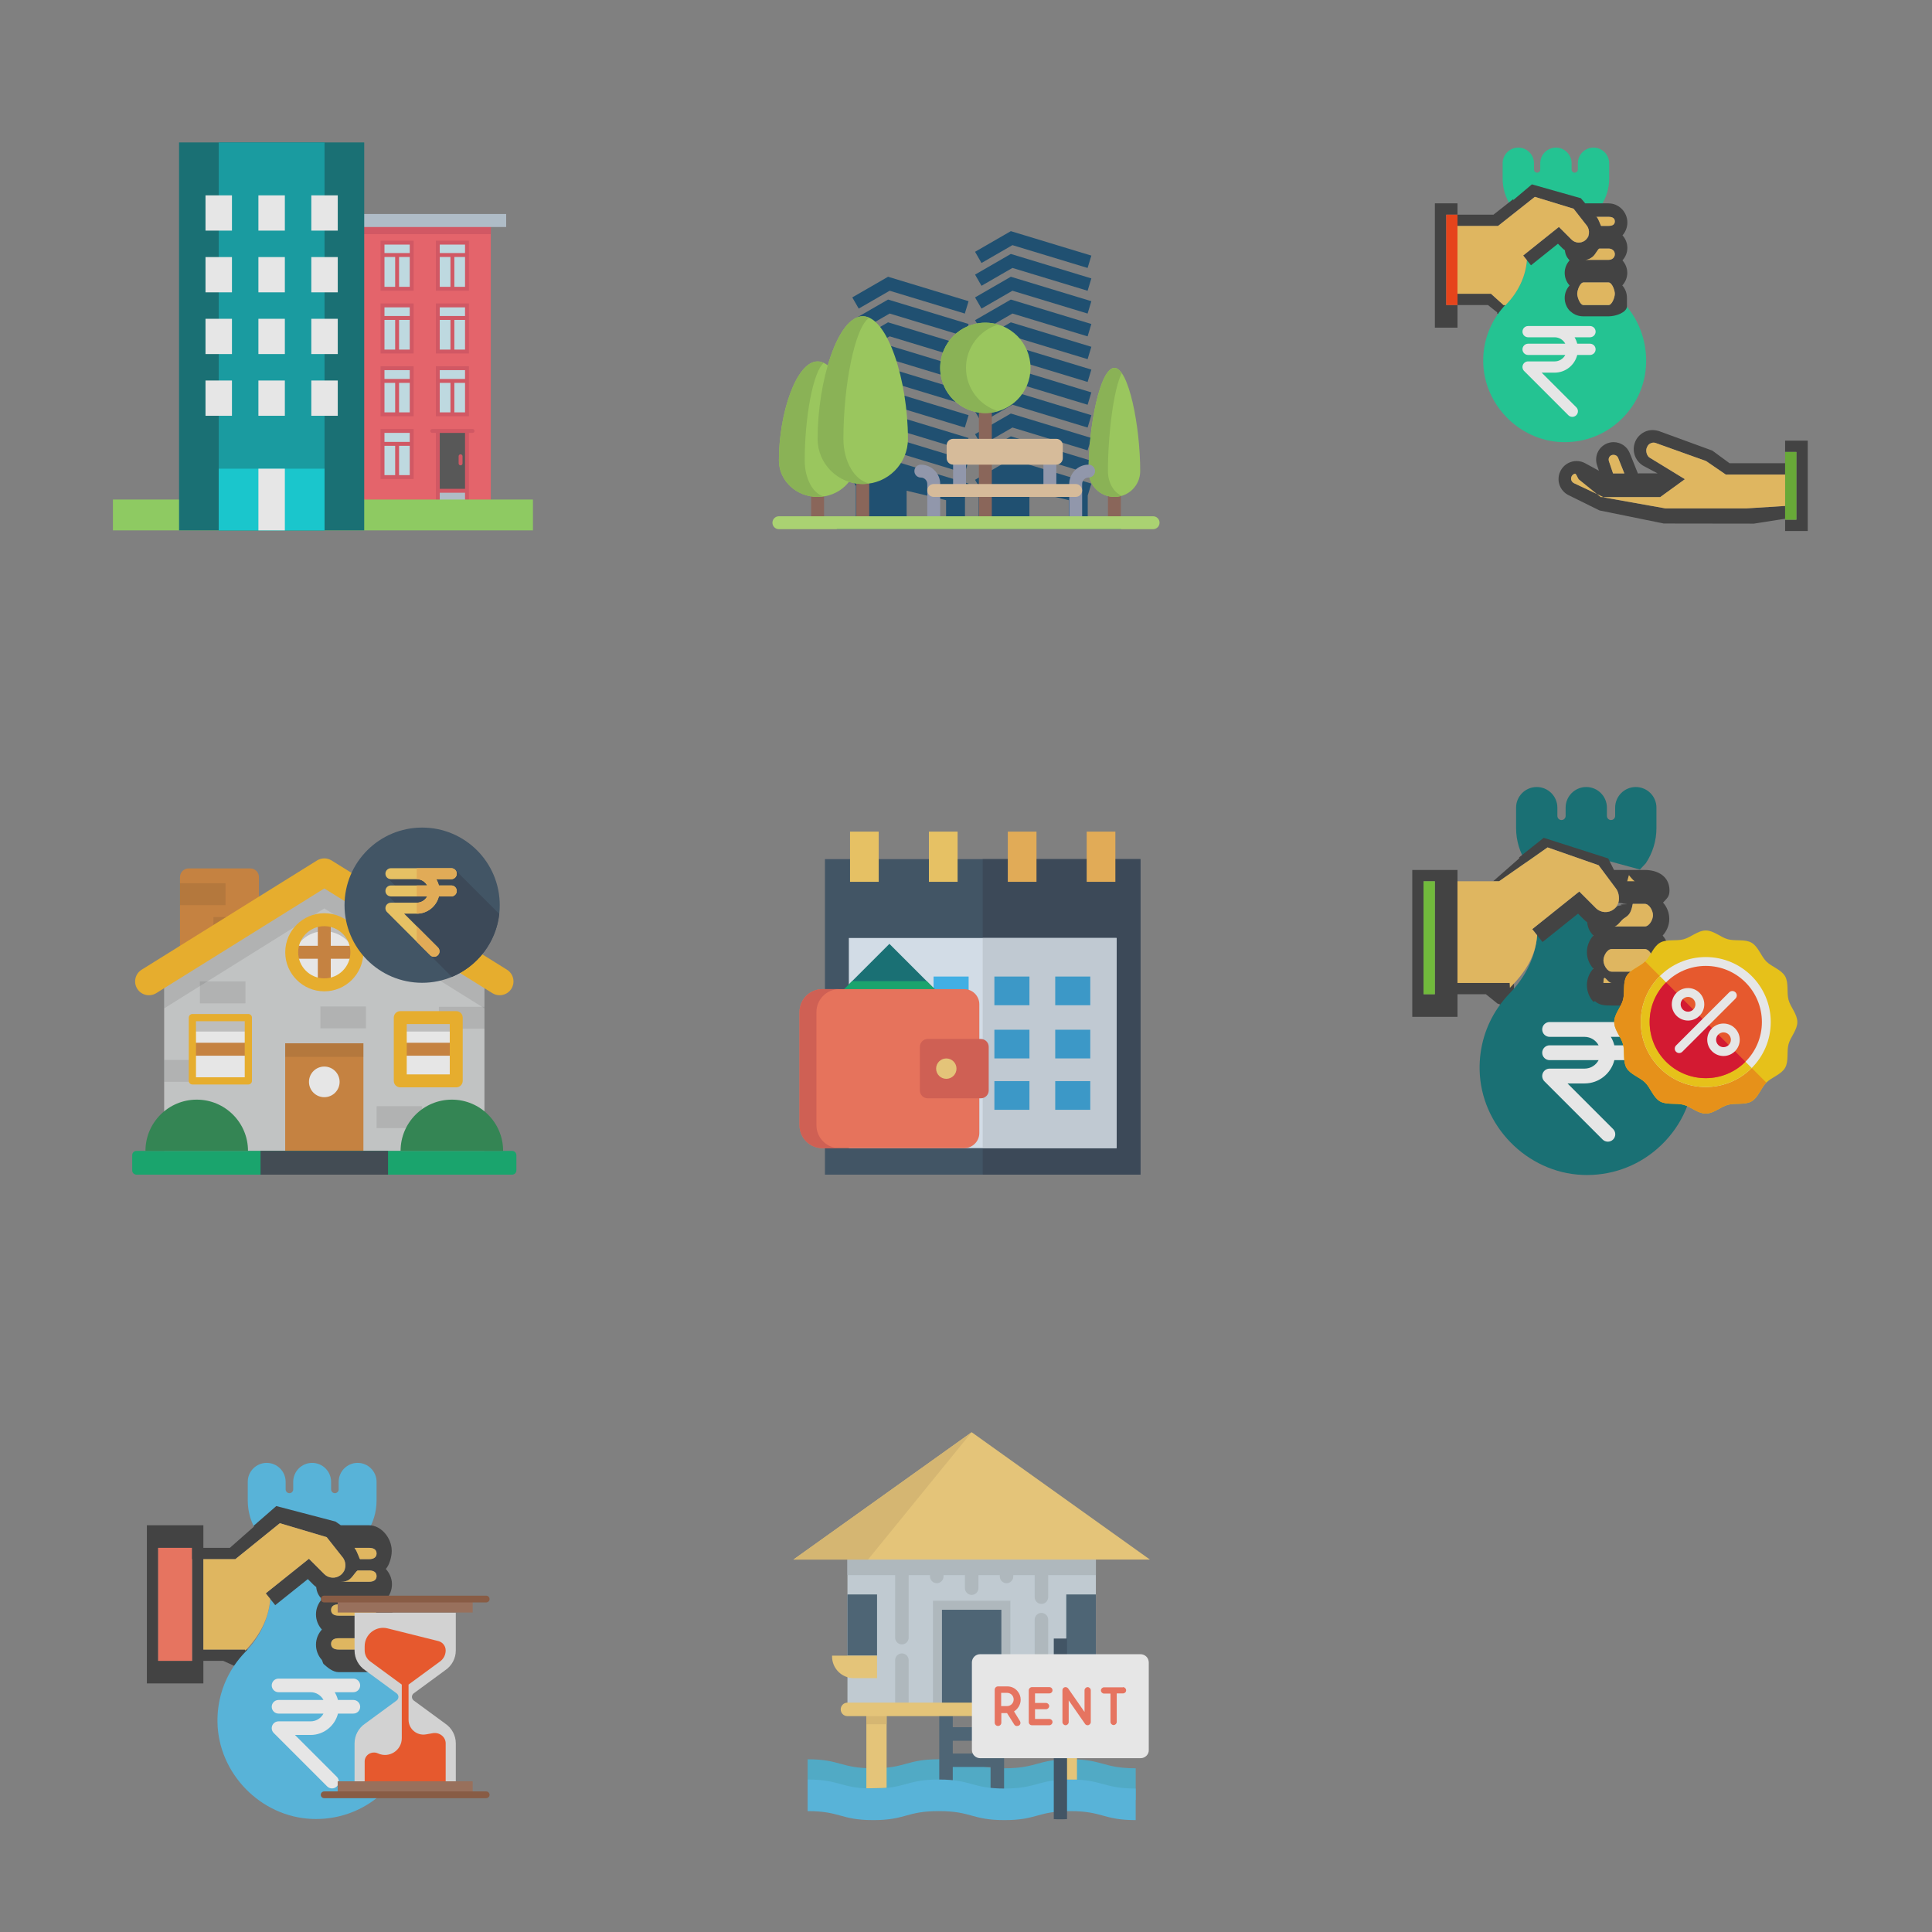 <?xml version="1.0" encoding="utf-8"?>
<!-- Generator: Adobe Illustrator 17.0.0, SVG Export Plug-In . SVG Version: 6.00 Build 0)  -->
<!DOCTYPE svg PUBLIC "-//W3C//DTD SVG 1.1//EN" "http://www.w3.org/Graphics/SVG/1.1/DTD/svg11.dtd">
<svg version="1.1" id="Layer_1" xmlns="http://www.w3.org/2000/svg" xmlns:xlink="http://www.w3.org/1999/xlink" x="0px" y="0px"
	 width="171px" height="171px" viewBox="0 0 171 171" enable-background="new 0 0 171 171" xml:space="preserve">
<rect x="0" y="0" width="171" height="171" fill="#808080" stroke="none"/>
<g opacity="0.8">
	<g>
		<path fill="#0DD396" d="M141.318,18.609l-6.102-1.662l-1.499,1.247c-0.471-0.706-0.719-1.528-0.719-2.376v-1.367
			c0-0.765,0.622-1.387,1.387-1.387c0.765,0,1.387,0.622,1.387,1.387v0.555c0,0.153,0.125,0.277,0.277,0.277
			c0.153,0,0.277-0.125,0.277-0.277v-0.555c0-0.765,0.622-1.387,1.387-1.387c0.765,0,1.387,0.622,1.387,1.387v0.555
			c0,0.153,0.125,0.277,0.277,0.277s0.277-0.125,0.277-0.277v-0.555c0-0.765,0.622-1.387,1.387-1.387s1.387,0.622,1.387,1.387v1.367
			c0,0.848-0.249,1.67-0.719,2.376L141.318,18.609z"/>
		<path fill="#333333" d="M133.074,27l-1.11-1H129v-8h-2v11h2v-2h2.702l0.812,0.647l0.002,0.102L132.812,28H134v-1H133.074z M129,27
			h-1v-8h1V27z"/>
		<rect x="128" y="19" fill="#FF3501" width="1" height="8"/>
		<path fill="#0DD396" d="M145.701,31.925c0,1.981-0.787,3.829-2.217,5.201c-1.355,1.302-3.119,2.01-4.991,2.01
			c-0.1,0-0.2-0.002-0.301-0.006c-3.744-0.151-6.846-3.324-6.913-7.074c-0.028-1.505,0.405-2.947,1.234-4.165
			c0.23-0.339,0.491-0.66,0.782-0.961c0.007-0.007,0.014-0.015,0.021-0.022c1.083-1.113,1.722-2.477,1.828-3.879
			c0.011-0.138,0.016-0.277,0.016-0.417l2.751-1.781L139,21.94V27h3.928l0.65-0.426c0.098,0.098,0.193,0.319,0.285,0.422
			C145.052,28.319,145.701,30.131,145.701,31.925z"/>
		<path fill="#333333" d="M143.604,20.83c0.267-0.295,0.433-0.71,0.433-1.137c0-0.918-0.747-1.693-1.664-1.693h-2.065l-0.386-0.455
			l-4.335-1.227l-1.647,1.388l-0.003-0.084L132.187,19H129v1h3.589l3.257-2.576l3.431,1.049l1.167,1.492
			c0.154,0.193,0.222,0.453,0.191,0.698c-0.002,0.015-0.004,0.039-0.007,0.054c-0.003,0.014-0.005,0.032-0.009,0.046
			c-0.001,0.005-0.002,0.011-0.003,0.016c-0.004,0.02-0.01,0.04-0.016,0.059c-0.005,0.017,0.011,0.034,0.004,0.05
			c-0.007,0.018,0,0.036,0,0.052v0.001c-0.079,0.017-0.038,0.034-0.046,0.05c-0.008,0.016-0.028,0.032-0.038,0.047
			c0,0.001-0.006,0.002-0.008,0.003c-0.009,0.015-0.022,0.03-0.032,0.045c-0.011,0.015-0.024,0.03-0.035,0.045
			c-0.019,0.024-0.04,0.046-0.061,0.068c-0.012,0.012-0.024,0.024-0.037,0.035c-0.013,0.012-0.026,0.023-0.04,0.034
			c-0.009,0.007-0.018,0.014-0.028,0.021c-0.358,0.269-0.866,0.233-1.184-0.084l-1.119-1.119l-3.162,2.529l0.33,0.413l0.363,0.454
			l2.386-1.909l0.417,0.417c0.061,0.061,0.129,0.111,0.196,0.162c0.04,0.405,0.188,0.643,0.415,0.894
			c-0.266,0.295-0.432,0.682-0.432,1.11s0.167,0.815,0.432,1.11c-0.266,0.295-0.432,0.681-0.432,1.108
			c0,0.426,0.161,0.815,0.425,1.11c0.041,0.046,0.084,0.069,0.13,0.109c0.294,0.265,0.684,0.406,1.11,0.406h2.219
			c0.651,0,1.627-0.349,1.627-0.895v0.005c0-0.224,0-0.471,0-0.737c0-0.428-0.148-0.812-0.414-1.107
			c0.267-0.295,0.442-0.68,0.442-1.108c0-0.428-0.162-0.814-0.428-1.109c0.267-0.295,0.435-0.681,0.435-1.109
			C144.035,21.512,143.87,21.125,143.604,20.83z M142.373,27h-2.219c-0.306,0-0.555-0.694-0.555-1s0.249-1,0.555-1h2.219
			c0.306,0,0.555,0.694,0.555,1S142.679,27,142.373,27z M142.373,19.193c0.306,0,0.555,0.095,0.555,0.4
			c0,0.306-0.249,0.401-0.555,0.401h-0.651c-0.051,0-0.185-0.528-0.412-0.813l-0.114,0.012H142.373z M140.945,22.741
			c0.28-0.21,0.486-0.741,0.624-0.741h0.804c0.306,0,0.555,0.195,0.555,0.5c0,0.305-0.249,0.5-0.555,0.5h-2.055
			C140.539,23,140.753,22.886,140.945,22.741z M142.373,24c0.306,0,0.555,0,0.555,0S142.679,24,142.373,24h-2.219
			c-0.306,0-0.555,0-0.555,0s0.249,0,0.555,0H142.373z"/>
		<path fill="#F6C358" d="M142.928,26c0,0.306-0.249,1-0.555,1h-2.219c-0.306,0-0.555-0.694-0.555-1s0.249-1,0.555-1h2.219
			C142.679,25,142.928,25.694,142.928,26z"/>
		<path fill="#F6C358" d="M142.928,24c0,0-0.249,0-0.555,0h-2.219c-0.306,0-0.555,0-0.555,0s0.249,0,0.555,0h2.219
			C142.679,24,142.928,24,142.928,24z"/>
		<path fill="#F6C358" d="M142.928,22.5c0,0.305-0.249,0.5-0.555,0.5h-2.055c0.221,0,0.435-0.114,0.628-0.259
			c0.28-0.21,0.486-0.741,0.624-0.741h0.804C142.679,22,142.928,22.195,142.928,22.5z"/>
		<path fill="#F6C358" d="M142.928,19.593c0,0.306-0.249,0.401-0.555,0.401h-0.651c-0.051,0-0.185-0.528-0.412-0.813l-0.114,0.012
			h1.177C142.679,19.193,142.928,19.288,142.928,19.593z"/>
		<path fill="#F6C358" d="M140.635,20.68c-0.031,0.245-0.157,0.463-0.356,0.61c-0.358,0.269-0.866,0.233-1.184-0.084l-1.119-1.119
			l-3.162,2.529l0.33,0.413c-0.106,1.402-0.746,2.801-1.828,3.915C133.31,26.95,133.303,27,133.296,27h-0.222l-1.11-1H129v-6h3.589
			l3.257-2.576l3.431,1.049l1.167,1.492C140.598,20.158,140.666,20.434,140.635,20.68z"/>
		<path fill="#333333" d="M158,39v2h-4.919l-1.524-1.117l-4.675-1.708c-0.445-0.156-0.923-0.15-1.343,0.063
			c-0.421,0.214-0.728,0.567-0.865,1.019c-0.237,0.782,0.115,1.622,0.836,2.004l1.201,0.635l-1.746,0.004l-0.718-1.796
			c-0.236-0.588-0.798-0.969-1.433-0.969c-0.495,0-0.963,0.241-1.253,0.642c-0.289,0.403-0.367,0.923-0.209,1.392l0.168,0.498
			l-1.217-0.665c-0.387-0.212-0.85-0.254-1.269-0.112c-0.419,0.14-0.764,0.451-0.945,0.853c-0.356,0.786-0.028,1.702,0.746,2.085
			l2.738,1.351l5.684,1.156l7.977,0.011L158,45.912V47h2v-8H158z M142.462,40.424c0.187-0.26,0.636-0.205,0.754,0.091l0.555,1.386
			l-1,0.003l-0.368-1.091C142.359,40.681,142.38,40.539,142.462,40.424z M158,44.781L154.522,45h-7.102l-5.422-0.967l-2.673-1.259
			c-0.235-0.116-0.334-0.365-0.226-0.604c0.056-0.124,0.157-0.201,0.287-0.243c0.128-0.044,0.266,0.467,0.385,0.533l1.905,1.54
			h5.265l2.189-1.586l-3.1-1.894c-0.254-0.135-0.378-0.556-0.295-0.832c0.049-0.159,0.156-0.35,0.305-0.425
			c0.148-0.076,0.317-0.116,0.474-0.062L151,40.805L152.745,42H158V44.781z M159,46h-1v-6h1V46z"/>
		<path fill="#F6C358" d="M143.77,41.901l-1,0.003l-0.368-1.091c-0.045-0.134-0.024-0.276,0.058-0.39
			c0.187-0.26,0.636-0.205,0.754,0.091L143.77,41.901z"/>
		<rect x="158" y="40" fill="#61B325" width="1" height="6"/>
		<path fill="#F6C358" d="M158,42v2.781L154.522,45h-7.102l-5.422-0.967l-2.673-1.26c-0.235-0.116-0.334-0.364-0.226-0.603
			c0.056-0.124,0.157-0.201,0.287-0.244c0.128-0.044,0.266,0.467,0.385,0.533l1.905,1.54h5.265l2.189-1.586l-3.1-1.894
			c-0.254-0.135-0.378-0.556-0.295-0.832c0.049-0.159,0.156-0.35,0.305-0.425c0.148-0.076,0.317-0.117,0.474-0.063L151,40.805
			L152.745,42H158z"/>
		<path fill="#FFFFFF" d="M140.729,30.422H139.6c-0.051-0.203-0.13-0.395-0.236-0.569h1.365c0.275,0,0.498-0.223,0.498-0.498
			c0-0.275-0.223-0.498-0.498-0.498h-5.478c-0.275,0-0.498,0.223-0.498,0.498c0,0.275,0.223,0.498,0.498,0.498h2.348
			c0.409,0,0.764,0.231,0.943,0.569h-3.291c-0.275,0-0.498,0.223-0.498,0.498c0,0.275,0.223,0.498,0.498,0.498h3.291
			c-0.179,0.338-0.535,0.569-0.943,0.569h-2.348c-0.201,0-0.383,0.121-0.46,0.307c-0.077,0.186-0.034,0.4,0.108,0.543l3.913,3.913
			c0.097,0.097,0.225,0.146,0.352,0.146c0.127,0,0.255-0.049,0.352-0.146c0.195-0.195,0.195-0.51,0-0.704l-3.063-3.063h1.145
			c0.966,0,1.779-0.667,2.002-1.565h1.128c0.275,0,0.498-0.223,0.498-0.498C141.227,30.645,141.004,30.422,140.729,30.422z"/>
	</g>
</g>
<g opacity="0.8">
	<g>
		<polygon fill="#08446D" points="78.743,25.733 85.396,27.753 85.728,26.659 78.601,24.495 75.434,26.323 76.005,27.313 		"/>
		<polygon fill="#08446D" points="78.743,27.751 85.396,29.771 85.728,28.677 78.601,26.513 75.434,28.34 76.005,29.331 		"/>
		<polygon fill="#08446D" points="78.743,29.769 85.396,31.789 85.728,30.695 78.601,28.53 75.434,30.358 76.005,31.349 		"/>
		<polygon fill="#08446D" points="78.743,31.786 85.396,33.807 85.728,32.712 78.601,30.548 75.434,32.376 76.005,33.366 		"/>
		<polygon fill="#08446D" points="78.743,33.804 85.396,35.824 85.728,34.73 78.601,32.566 75.434,34.394 76.005,35.384 		"/>
		<polygon fill="#08446D" points="78.743,35.822 85.396,37.842 85.728,36.748 78.601,34.584 75.434,36.412 76.005,37.402 		"/>
		<polygon fill="#08446D" points="78.743,37.84 85.396,39.86 85.728,38.766 78.601,36.602 75.434,38.429 76.005,39.42 		"/>
		<polygon fill="#08446D" points="78.743,39.858 85.396,41.878 85.728,40.784 78.601,38.62 75.434,40.447 76.005,41.438 		"/>
		<polygon fill="#08446D" points="89.61,25.733 96.263,27.753 96.595,26.659 89.468,24.495 86.301,26.323 86.872,27.313 		"/>
		<polygon fill="#08446D" points="89.61,23.715 96.263,25.735 96.595,24.641 89.468,22.477 86.301,24.305 86.872,25.295 		"/>
		<polygon fill="#08446D" points="89.61,21.697 96.263,23.717 96.595,22.623 89.468,20.459 86.301,22.287 86.872,23.277 		"/>
		<polygon fill="#08446D" points="89.61,27.751 96.263,29.771 96.595,28.677 89.468,26.513 86.301,28.34 86.872,29.331 		"/>
		<polygon fill="#08446D" points="89.61,29.769 96.263,31.789 96.595,30.695 89.468,28.53 86.301,30.358 86.872,31.349 		"/>
		<polygon fill="#08446D" points="89.61,31.786 96.263,33.807 96.595,32.712 89.468,30.548 86.301,32.376 86.872,33.366 		"/>
		<polygon fill="#08446D" points="89.61,33.804 96.263,35.824 96.595,34.73 89.468,32.566 86.301,34.394 86.872,35.384 		"/>
		<polygon fill="#08446D" points="89.61,35.822 96.263,37.842 96.595,36.748 89.468,34.584 86.301,36.412 86.872,37.402 		"/>
		<polygon fill="#08446D" points="89.61,37.84 96.263,39.86 96.595,38.766 89.468,36.602 86.301,38.429 86.872,39.42 		"/>
		<polygon fill="#08446D" points="89.61,39.858 96.263,41.878 96.595,40.784 89.468,38.62 86.301,40.447 86.872,41.438 		"/>
		<path fill="#08446D" d="M96.275,45.759v-1.904l0.32-1.053l-7.127-2.164l-3.167,1.828l0.32,0.554v2.74h-1.212v-1.904l0.32-1.053
			l-7.127-2.164l-3.167,1.828l0.32,0.554v2.74h-1.689v1.094H99.22v-1.094L96.275,45.759L96.275,45.759z M80.245,45.759v-2.325
			l3.492,0.838v1.487H80.245z M91.112,45.759v-2.325l3.492,0.838v1.487H91.112z"/>
	</g>
	<rect x="98.063" y="42.839" fill="#8C5F50" width="1.142" height="3.426"/>
	<path fill="#A0D755" d="M100.919,41.697c0,1.262-1.023,2.284-2.284,2.284c-1.262,0-2.284-1.023-2.284-2.284
		c0-3.997,1.023-9.137,2.284-9.137C99.896,32.56,100.919,37.699,100.919,41.697z"/>
	<path fill="#8CBE4B" d="M98.063,41.697c0-3.278,0.516-7.319,1.224-8.669c-0.207-0.296-0.426-0.468-0.653-0.468
		c-1.262,0-2.284,5.139-2.284,9.137c0,1.262,1.023,2.284,2.284,2.284c0.228,0,0.445-0.044,0.653-0.106
		C98.581,43.593,98.063,42.73,98.063,41.697z"/>
	<g>
		<rect x="84.358" y="40.555" fill="#959CB5" width="1.142" height="2.855"/>
		<rect x="92.353" y="40.555" fill="#959CB5" width="1.142" height="2.855"/>
	</g>
	<g>
		<rect x="86.642" y="35.415" fill="#8C5F50" width="1.142" height="10.85"/>
		<rect x="75.792" y="41.697" fill="#8C5F50" width="1.142" height="4.568"/>
		<rect x="71.795" y="42.839" fill="#8C5F50" width="1.142" height="3.426"/>
	</g>
	<g>
		<path fill="#959CB5" d="M81.503,41.126c-0.316,0-0.571,0.255-0.571,0.571c0,0.316,0.255,0.571,0.571,0.571
			c0.315,0,0.571,0.256,0.571,0.571v3.426h1.142v-3.426C83.216,41.894,82.447,41.126,81.503,41.126z"/>
		<path fill="#959CB5" d="M96.35,41.126c-0.945,0-1.713,0.769-1.713,1.713v3.426h1.142v-3.426c0-0.315,0.256-0.571,0.571-0.571
			c0.316,0,0.571-0.255,0.571-0.571S96.666,41.126,96.35,41.126z"/>
	</g>
	<g>
		<path fill="#A0D755" d="M80.361,38.841c0,2.208-1.79,3.997-3.997,3.997s-3.997-1.79-3.997-3.997c0-5.139,1.79-10.85,3.997-10.85
			S80.361,33.702,80.361,38.841z"/>
		<path fill="#A0D755" d="M75.792,40.752c0,1.783-1.534,3.229-3.426,3.229s-3.426-1.445-3.426-3.229
			c0-4.151,1.534-8.764,3.426-8.764S75.792,36.601,75.792,40.752z"/>
		<circle fill="#A0D755" cx="87.213" cy="32.56" r="3.997"/>
	</g>
	<path fill="#B4E66E" d="M102.061,46.836H68.939c-0.316,0-0.571-0.255-0.571-0.571s0.255-0.571,0.571-0.571h33.121
		c0.316,0,0.571,0.255,0.571,0.571S102.376,46.836,102.061,46.836z"/>
	<g>
		<path fill="#8CBE4B" d="M74.65,38.841c0-4.688,0.993-9.849,2.284-10.72c-0.187-0.084-0.377-0.13-0.571-0.13
			c-2.208,0-3.997,5.711-3.997,10.85c0,2.208,1.79,3.997,3.997,3.997c0.194,0,0.384-0.019,0.571-0.045
			C75.643,42.516,74.65,40.855,74.65,38.841z"/>
		<path fill="#8CBE4B" d="M71.224,40.752c0-3.746,0.73-7.856,1.683-8.625c-0.177-0.083-0.356-0.139-0.541-0.139
			c-1.892,0-3.426,4.612-3.426,8.764c0,1.783,1.534,3.229,3.426,3.229c0.185,0,0.364-0.018,0.541-0.044
			C71.953,43.692,71.224,42.361,71.224,40.752z"/>
		<path fill="#8CBE4B" d="M85.5,32.56c0-1.811,1.205-3.338,2.855-3.83c-0.362-0.108-0.745-0.168-1.142-0.168
			c-2.208,0-3.997,1.79-3.997,3.997c0,2.208,1.79,3.997,3.997,3.997c0.397,0,0.78-0.06,1.142-0.168
			C86.704,35.898,85.5,34.37,85.5,32.56z"/>
	</g>
	<g>
		<path fill="#EBC9A0" d="M93.495,41.126h-9.137c-0.315,0-0.571-0.256-0.571-0.571v-1.142c0-0.315,0.256-0.571,0.571-0.571h9.137
			c0.315,0,0.571,0.256,0.571,0.571v1.142C94.066,40.87,93.81,41.126,93.495,41.126z"/>
		<path fill="#EBC9A0" d="M95.208,43.981H82.645c-0.316,0-0.571-0.255-0.571-0.571s0.255-0.571,0.571-0.571h12.563
			c0.316,0,0.571,0.255,0.571,0.571S95.524,43.981,95.208,43.981z"/>
	</g>
</g>
<g opacity="0.8">
	<g>
		<rect x="31.749" y="19.516" fill="#FD5D65" width="11.691" height="25.016"/>
		<rect x="31.749" y="19.516" fill="#E54E5C" width="11.691" height="1.21"/>
		<polyline fill="#BACBD8" points="38.75,44.532 38.75,39.18 41.333,39.18 41.333,44.532 		"/>
		<polyline fill="#4D4D4D" points="38.75,43.494 38.75,38.142 41.333,38.142 41.333,43.494 		"/>
		<g>
			<rect x="33.856" y="21.476" fill="#CDEFF7" width="2.583" height="4.084"/>
			<rect x="38.75" y="21.476" fill="#CDEFF7" width="2.583" height="4.084"/>
			<rect x="33.856" y="27.031" fill="#CDEFF7" width="2.583" height="4.084"/>
			<rect x="38.75" y="27.031" fill="#CDEFF7" width="2.583" height="4.084"/>
			<rect x="33.856" y="32.587" fill="#CDEFF7" width="2.583" height="4.084"/>
			<rect x="38.75" y="32.587" fill="#CDEFF7" width="2.583" height="4.084"/>
			<rect x="33.856" y="38.142" fill="#CDEFF7" width="2.583" height="4.084"/>
		</g>
		<rect x="30.39" y="18.94" fill="#BACBD8" width="14.41" height="1.153"/>
		<g>
			<path fill="#E54E5C" d="M33.683,25.733h2.929v-4.43h-2.929V25.733L33.683,25.733z M34.029,22.744h0.946v2.643h-0.946V22.744z
				 M35.321,25.387v-2.643h0.945v2.643H35.321z M36.266,21.649v0.749h-2.237v-0.749H36.266z"/>
			<path fill="#E54E5C" d="M41.506,21.303h-2.929v4.43h2.929V21.303z M41.16,21.649v0.749h-2.237v-0.749H41.16z M38.923,22.744
				h0.946v2.643h-0.946V22.744z M40.214,25.387v-2.643h0.946v2.643H40.214z"/>
			<path fill="#E54E5C" d="M33.683,31.288h2.929v-4.43h-2.929V31.288L33.683,31.288z M34.029,28.316h0.946v2.626h-0.946V28.316z
				 M35.321,30.942v-2.626h0.945v2.626H35.321z M36.266,27.204v0.766h-2.237v-0.766H36.266z"/>
			<path fill="#E54E5C" d="M41.506,26.858h-2.929v4.43h2.929V26.858z M41.16,27.204v0.766h-2.237v-0.766H41.16z M38.923,28.316
				h0.946v2.626h-0.946V28.316z M40.214,30.942v-2.626h0.946v2.626H40.214z"/>
			<path fill="#E54E5C" d="M33.683,36.844h2.929v-4.43h-2.929V36.844L33.683,36.844z M34.029,33.888h0.946v2.61h-0.946V33.888z
				 M35.321,36.498v-2.61h0.945v2.61H35.321z M36.266,32.76v0.782h-2.237V32.76H36.266z"/>
			<path fill="#E54E5C" d="M41.506,32.414h-2.929v4.43h2.929V32.414z M41.16,32.76v0.782h-2.237V32.76H41.16z M38.923,33.888h0.946
				v2.61h-0.946V33.888z M40.214,36.498v-2.61h0.946v2.61H40.214z"/>
			<path fill="#E54E5C" d="M33.683,42.399h2.929v-4.43h-2.929V42.399L33.683,42.399z M34.029,39.459h0.946v2.594h-0.946V39.459z
				 M35.321,42.053v-2.594h0.945v2.594H35.321z M36.266,38.315v0.798h-2.237v-0.798H36.266L36.266,38.315z"/>
			<path fill="#E54E5C" d="M41.828,37.969h-0.322h-2.929h-0.322c-0.096,0-0.173,0.077-0.173,0.173s0.077,0.173,0.173,0.173h0.322
				v6.216h0.346V43.61h2.237v0.922h0.346v-6.216h0.322c0.096,0,0.173-0.077,0.173-0.173S41.924,37.969,41.828,37.969z M41.16,43.264
				h-2.237v-4.948h2.237V43.264z"/>
			<path fill="#E54E5C" d="M40.765,41.189c0.096,0,0.173-0.077,0.173-0.173v-0.634c0-0.096-0.077-0.173-0.173-0.173
				s-0.173,0.077-0.173,0.173v0.634C40.592,41.111,40.669,41.189,40.765,41.189z"/>
		</g>
	</g>
	<g id="XMLID_441_">
		<g id="XMLID_479_">
			<rect id="XMLID_480_" x="9.995" y="44.214" fill="#91DC5A" width="37.176" height="2.731"/>
		</g>
		<g id="XMLID_477_">
			<rect id="XMLID_478_" x="15.848" y="12.607" fill="#006C70" width="16.389" height="34.338"/>
		</g>
		<g id="XMLID_475_">
			<rect id="XMLID_476_" x="19.36" y="12.607" fill="#00A1A7" width="9.365" height="34.338"/>
		</g>
		<g id="XMLID_473_">
			<rect id="XMLID_474_" x="19.36" y="41.483" fill="#00D7DF" width="9.365" height="5.463"/>
		</g>
		<g id="XMLID_466_">
			<g id="XMLID_471_">
				<rect id="XMLID_472_" x="18.189" y="17.29" fill="#FFFFFF" width="2.341" height="3.122"/>
			</g>
			<g id="XMLID_469_">
				<rect id="XMLID_470_" x="22.871" y="17.29" fill="#FFFFFF" width="2.341" height="3.122"/>
			</g>
			<g id="XMLID_467_">
				<rect id="XMLID_468_" x="27.554" y="17.29" fill="#FFFFFF" width="2.341" height="3.122"/>
			</g>
		</g>
		<g id="XMLID_459_">
			<g id="XMLID_464_">
				<rect id="XMLID_465_" x="18.189" y="22.753" fill="#FFFFFF" width="2.341" height="3.122"/>
			</g>
			<g id="XMLID_462_">
				<rect id="XMLID_463_" x="22.871" y="22.753" fill="#FFFFFF" width="2.341" height="3.122"/>
			</g>
			<g id="XMLID_460_">
				<rect id="XMLID_461_" x="27.554" y="22.753" fill="#FFFFFF" width="2.341" height="3.122"/>
			</g>
		</g>
		<g id="XMLID_452_">
			<g id="XMLID_457_">
				<rect id="XMLID_458_" x="18.189" y="28.216" fill="#FFFFFF" width="2.341" height="3.122"/>
			</g>
			<g id="XMLID_455_">
				<rect id="XMLID_456_" x="22.871" y="28.216" fill="#FFFFFF" width="2.341" height="3.122"/>
			</g>
			<g id="XMLID_453_">
				<rect id="XMLID_454_" x="27.554" y="28.216" fill="#FFFFFF" width="2.341" height="3.122"/>
			</g>
		</g>
		<g id="XMLID_445_">
			<g id="XMLID_450_">
				<rect id="XMLID_451_" x="18.189" y="33.679" fill="#FFFFFF" width="2.341" height="3.122"/>
			</g>
			<g id="XMLID_448_">
				<rect id="XMLID_449_" x="22.871" y="33.679" fill="#FFFFFF" width="2.341" height="3.122"/>
			</g>
			<g id="XMLID_446_">
				<rect id="XMLID_447_" x="27.554" y="33.679" fill="#FFFFFF" width="2.341" height="3.122"/>
			</g>
		</g>
		<g id="XMLID_442_">
			<g id="XMLID_443_">
				<rect id="XMLID_444_" x="22.871" y="41.483" fill="#FFFFFF" width="2.341" height="5.463"/>
			</g>
		</g>
	</g>
</g>
<g opacity="0.8">
	<g>
		<path fill="#006C70" d="M145.148,76.962l-8.037-2.189l-1.975,1.643c-0.62-0.93-0.948-2.012-0.948-3.129v-1.801
			c0-1.008,0.819-1.827,1.827-1.827c1.008,0,1.827,0.819,1.827,1.827v0.731c0,0.201,0.164,0.365,0.365,0.365
			s0.365-0.164,0.365-0.365v-0.731c0-1.008,0.819-1.827,1.827-1.827c1.008,0,1.827,0.819,1.827,1.827v0.731
			c0,0.201,0.164,0.365,0.365,0.365s0.365-0.164,0.365-0.365v-0.731c0-1.008,0.819-1.827,1.827-1.827
			c1.008,0,1.827,0.819,1.827,1.827v1.801c0,1.117-0.327,2.2-0.948,3.129L145.148,76.962z"/>
		<path fill="#333333" d="M133.323,87h-1.462H129V77h-4v13h4v-2h2.517l1.069,0.86l0.003-0.028l0.39,0.168H134v-2H133.323z M127,88
			h-1V78h1V88z"/>
		<rect x="126" y="78" fill="#6DC82A" width="1" height="10"/>
		<path fill="#006C70" d="M149.956,94.501c0,2.61-1.037,5.043-2.92,6.851c-1.785,1.715-4.108,2.647-6.574,2.647
			c-0.132,0-0.264-0.002-0.396-0.008c-4.932-0.199-9.017-4.378-9.106-9.317c-0.036-1.982,0.533-3.882,1.626-5.487
			c0.304-0.446,0.647-0.869,1.029-1.266c0.009-0.01,0.019-0.02,0.028-0.029c1.426-1.467,2.268-3.263,2.408-5.11
			c0.014-0.182,0.021-0.365,0.021-0.549l3.56-2.346L141,81.349V88h5.303l0.856-0.553c0.13,0.129,0.255,0.424,0.376,0.559
			C149.101,89.748,149.956,92.139,149.956,94.501z"/>
		<path fill="#333333" d="M147.194,79.888c0.351-0.388,0.57-0.515,0.57-1.078c0-1.209-0.984-1.81-2.192-1.81h-2.72l-0.508-1.019
			l-5.71-1.826l-2.17,1.723l-0.005,0.099L132.156,78h-3.836l0,0h4.365l4.291-2.996l4.519,1.58l1.537,2.065
			c0.203,0.254,0.293,0.647,0.252,0.969c-0.002,0.02-0.006,0.076-0.009,0.095c-0.003,0.019-0.007,0.054-0.011,0.073
			c-0.001,0.006-0.003,0.021-0.005,0.027c-0.006,0.026-0.013,0.056-0.022,0.081c-0.007,0.022,0.393,0.046,0.384,0.067
			c-0.009,0.023,0.379,0.047,0.379,0.07c0,0.001,0,0.001,0,0.001c-1,0.023-0.429,0.044-0.44,0.066
			c-0.011,0.022-0.226,0.042-0.239,0.062c0,0.002-0.103,0.003-0.105,0.005c-0.012,0.02-0.076,0.04-0.09,0.059
			c-0.014,0.02-0.055,0.04-0.07,0.059c-0.025,0.031-0.064,0.061-0.093,0.089c-0.016,0.016-0.038,0.031-0.054,0.046
			c-0.017,0.015-0.038,0.031-0.055,0.045c-0.012,0.01-0.025,0.019-0.038,0.028c-0.471,0.354-1.142,0.306-1.56-0.111l-1.475-1.474
			l-4.165,3.331l0.435,0.544l0.478,0.598l3.143-2.514l0.549,0.55c0.08,0.08,0.17,0.146,0.259,0.214
			c0.053,0.533,0.247,0.847,0.546,1.178c-0.351,0.389-0.57,0.899-0.57,1.462c0,0.563,0.22,1.073,0.57,1.462
			c-0.351,0.388-0.57,0.896-0.57,1.46c0,0.561,0.212,1.074,0.559,1.462c0.054,0.06,0.11-0.075,0.171-0.022
			c0.388,0.349,0.9,0.369,1.462,0.369h2.923c0.858,0,1.428-0.106,1.428-0.826V88.17c0-0.294,0.497-0.626,0.497-0.977
			c0-0.563-0.086-1.072-0.437-1.461c0.351-0.389,0.637-0.897,0.637-1.461c0-0.564-0.186-1.073-0.537-1.462
			c0.351-0.388,0.587-0.898,0.587-1.461C147.747,80.785,147.544,80.276,147.194,79.888z M145.572,87h-2.923c-0.403,0-0.73,0-0.73,0
			c0-1,0.328,0,0.73,0H145.572c0.403,0,0.73-1,0.73,0C146.303,87,145.975,87,145.572,87z M145.572,78c0.403,0,0.73,0,0.73,0
			S145.975,78,145.572,78h-0.857c-0.067,0-0.243-0.168-0.543-0.543L144.022,78H145.572z M143.692,81.317
			c0.369-0.276,0.64-0.317,0.822-1.317h1.059c0.403,0,0.73,0.598,0.73,1.001c0,0.401-0.328,0.999-0.73,0.999h-2.707
			C143.156,82,143.438,81.508,143.692,81.317z M145.572,84c0.403,0,0.73,0.597,0.73,1s-0.328,1-0.73,1h-2.923
			c-0.403,0-0.73-0.597-0.73-1s0.328-1,0.73-1H145.572z"/>
		<path fill="#F6C358" d="M146.303,87c0,0-0.328,0-0.73,0h-2.923c-0.403,0-0.73,0-0.73,0c0-1,0.328,0,0.73,0h2.923
			C145.975,87,146.303,86,146.303,87z"/>
		<path fill="#F6C358" d="M146.303,85c0,0.403-0.328,1-0.73,1h-2.923c-0.403,0-0.73-0.597-0.73-1s0.328-1,0.73-1h2.923
			C145.975,84,146.303,84.597,146.303,85z"/>
		<path fill="#F6C358" d="M146.303,81.001c0,0.401-0.328,0.999-0.73,0.999h-2.707c0.292,0,0.573-0.492,0.827-0.683
			c0.369-0.276,0.64-0.317,0.822-1.317h1.059C145.975,80,146.303,80.598,146.303,81.001z"/>
		<path fill="#F6C358" d="M146.303,78c0,0-0.328,0-0.73,0h-0.857c-0.067,0-0.243-0.168-0.543-0.543L144.022,78h1.55
			C145.975,78,146.303,78,146.303,78z"/>
		<path fill="#F6C358" d="M143.283,79.689c-0.041,0.323-0.207,0.609-0.468,0.804c-0.471,0.354-1.141,0.306-1.559-0.111l-1.475-1.475
			l-4.164,3.331l0.435,0.544c-0.14,1.847-0.982,3.182-2.408,4.649c-0.01,0.01-0.019-0.432-0.028-0.432h-0.292h-1.462H129v-9h3.684
			l4.291-2.996l4.519,1.58l1.537,2.065C143.235,78.903,143.324,79.366,143.283,79.689z"/>
		<path fill="#FFFFFF" d="M144.371,92.521h-1.487c-0.067-0.267-0.171-0.52-0.311-0.75h1.798c0.362,0,0.656-0.294,0.656-0.656
			s-0.294-0.656-0.656-0.656h-7.215c-0.362,0-0.656,0.294-0.656,0.656s0.294,0.656,0.656,0.656h3.092
			c0.538,0,1.007,0.304,1.243,0.75h-4.335c-0.362,0-0.656,0.294-0.656,0.656s0.294,0.656,0.656,0.656h4.335
			c-0.236,0.445-0.704,0.75-1.243,0.75h-3.092c-0.265,0-0.504,0.16-0.606,0.405c-0.102,0.245-0.045,0.527,0.142,0.715l5.154,5.154
			c0.128,0.128,0.296,0.192,0.464,0.192c0.168,0,0.336-0.064,0.464-0.192c0.256-0.256,0.256-0.671,0-0.928l-4.034-4.034h1.509
			c1.272,0,2.343-0.879,2.637-2.062h1.486c0.362,0,0.656-0.294,0.656-0.656C145.027,92.815,144.733,92.521,144.371,92.521z"/>
		<g>
			<g>
				<path fill="#FFD100" d="M159.081,90.46c0,0.702-0.606,1.316-0.779,1.963c-0.179,0.67,0.034,1.503-0.305,2.09
					c-0.344,0.595-1.176,0.825-1.659,1.308c-0.483,0.483-0.713,1.315-1.308,1.659c-0.587,0.339-1.42,0.126-2.09,0.305
					c-0.648,0.173-1.261,0.779-1.963,0.779c-0.702,0-1.316-0.606-1.963-0.779c-0.67-0.179-1.503,0.034-2.09-0.305
					c-0.595-0.344-0.825-1.176-1.308-1.659c-0.483-0.483-1.315-0.713-1.659-1.308c-0.339-0.587-0.126-1.42-0.305-2.09
					c-0.173-0.648-0.779-1.261-0.779-1.963c0-0.702,0.606-1.316,0.779-1.963c0.179-0.67-0.034-1.503,0.305-2.09
					c0.344-0.595,1.176-0.825,1.659-1.308c0.483-0.483,0.713-1.315,1.308-1.659c0.587-0.339,1.42-0.126,2.09-0.305
					c0.648-0.173,1.261-0.779,1.963-0.779c0.702,0,1.316,0.606,1.963,0.779c0.67,0.179,1.503-0.034,2.09,0.305
					c0.595,0.344,0.825,1.176,1.308,1.659c0.483,0.483,1.315,0.713,1.659,1.308c0.339,0.587,0.126,1.42,0.305,2.09
					C158.475,89.144,159.081,89.757,159.081,90.46z"/>
			</g>
			<g>
				<path fill="#FF9500" d="M145.614,85.098c-0.483,0.483-1.315,0.713-1.659,1.308c-0.34,0.587-0.126,1.42-0.305,2.09
					c-0.173,0.648-0.779,1.261-0.779,1.963c0,0.702,0.606,1.316,0.779,1.963c0.179,0.67-0.034,1.503,0.305,2.09
					c0.344,0.595,1.176,0.825,1.659,1.308c0.483,0.483,0.713,1.315,1.308,1.659c0.587,0.34,1.42,0.126,2.09,0.305
					c0.648,0.173,1.261,0.779,1.963,0.779c0.702,0,1.316-0.606,1.963-0.779c0.67-0.179,1.503,0.034,2.09-0.305
					c0.595-0.344,0.825-1.176,1.308-1.659l0,0L145.614,85.098z"/>
			</g>
			<g>
				<circle fill="#FFFFFF" cx="150.976" cy="90.46" r="5.752"/>
			</g>
			<g>
				<path fill="#FFD100" d="M150.976,96.212c1.588,0,3.026-0.644,4.067-1.685l-8.135-8.135c-1.041,1.041-1.685,2.479-1.685,4.067
					C145.224,93.637,147.799,96.212,150.976,96.212z"/>
			</g>
			<g>
				<circle fill="#FF4F19" cx="150.976" cy="90.46" r="4.968"/>
			</g>
			<g>
				<path fill="#E7001E" d="M147.463,86.947c-0.899,0.899-1.455,2.141-1.455,3.513c0,2.744,2.224,4.968,4.968,4.968
					c1.372,0,2.614-0.556,3.513-1.455L147.463,86.947z"/>
			</g>
			<g>
				<g>
					<path fill="#FFFFFF" d="M148.623,93.205c-0.1,0-0.201-0.038-0.277-0.115c-0.153-0.153-0.153-0.402,0-0.555l4.706-4.706
						c0.153-0.153,0.401-0.153,0.555,0c0.153,0.153,0.153,0.402,0,0.555L148.9,93.09C148.823,93.167,148.723,93.205,148.623,93.205z
						"/>
				</g>
			</g>
			<g>
				<g>
					<path fill="#FFFFFF" d="M149.407,90.329c-0.793,0-1.438-0.645-1.438-1.438c0-0.793,0.645-1.438,1.438-1.438
						c0.793,0,1.438,0.645,1.438,1.438C150.845,89.684,150.2,90.329,149.407,90.329z M149.407,88.237
						c-0.361,0-0.654,0.293-0.654,0.654s0.293,0.654,0.654,0.654c0.361,0,0.654-0.293,0.654-0.654S149.767,88.237,149.407,88.237z"
						/>
				</g>
			</g>
			<g>
				<g>
					<path fill="#FFFFFF" d="M152.545,93.467c-0.793,0-1.438-0.645-1.438-1.438c0-0.793,0.645-1.438,1.438-1.438
						s1.438,0.645,1.438,1.438C153.983,92.821,153.337,93.467,152.545,93.467z M152.545,91.375c-0.361,0-0.654,0.293-0.654,0.654
						s0.293,0.654,0.654,0.654c0.361,0,0.654-0.293,0.654-0.654S152.905,91.375,152.545,91.375z"/>
				</g>
			</g>
		</g>
	</g>
</g>
<g opacity="0.8">
	<g>
		<path fill="#45B4D6" d="M100.52,159.304c-2.904,0-2.904-0.797-5.808-0.797c-2.904,0-2.904,0.797-5.808,0.797
			c-2.904,0-2.904-0.797-5.807-0.797c-2.904,0-2.904,0.797-5.807,0.797c-2.904,0-2.904-0.797-5.807-0.797v-2.795
			c2.904,0,2.904,0.797,5.807,0.797c2.904,0,2.904-0.797,5.807-0.797c2.904,0,2.904,0.797,5.807,0.797
			c2.904,0,2.904-0.797,5.808-0.797c2.904,0,2.904,0.797,5.808,0.797"/>
		<g>
			<polygon fill="#FCD577" points="78.473,150.501 78.473,158.247 76.681,158.288 76.681,150.501 			"/>
			<polygon fill="#FCD577" points="95.322,150.501 95.322,157.517 93.53,157.559 93.53,150.501 			"/>
		</g>
		<g>
			<rect x="76.68" y="150.501" fill="#EAC36E" width="1.792" height="2.111"/>
			<rect x="93.529" y="150.501" fill="#EAC36E" width="1.792" height="2.111"/>
		</g>
		<polyline fill="#CFDCE5" points="75.008,148.533 75.008,151.298 96.995,151.298 96.995,148.533 96.995,146.542 96.995,141.124 
			96.995,138.034 75.008,138.034 75.008,146.542 		"/>
		<polyline fill="#BAC6CC" points="75.008,139.066 75.008,139.412 96.995,139.412 96.995,139.066 96.995,138.818 96.995,138.141 
			96.995,137.755 75.008,137.755 75.008,138.818 		"/>
		<g>
			<path fill="#415E72" d="M88.272,150.7h-4.541c-0.33,0-0.598,0.268-0.598,0.598v6.22c0,0.33,0.268,0.598,0.598,0.598
				s0.598-0.268,0.598-0.598v-1.122h3.346v1.891c0,0.33,0.268,0.598,0.598,0.598c0.33,0,0.598-0.268,0.598-0.598v-6.99
				C88.87,150.968,88.602,150.7,88.272,150.7z M87.675,151.895v0.98h-3.346v-0.98H87.675z M84.329,155.202v-1.131h3.346v1.131
				L84.329,155.202L84.329,155.202z"/>
			<rect x="82.974" y="142.08" fill="#415E72" width="6.055" height="9.217"/>
		</g>
		<polygon fill="#BAC6CC" points="89.427,151.298 88.631,151.298 88.631,142.479 83.373,142.479 83.373,151.298 82.576,151.298 
			82.576,141.682 89.427,141.682 		"/>
		<g>
			<rect x="75.008" y="141.124" fill="#415E72" width="2.619" height="5.417"/>
			<rect x="94.376" y="141.124" fill="#415E72" width="2.619" height="5.417"/>
		</g>
		<g>
			<path fill="#FCD577" d="M75.57,148.533h2.057v-1.992h-3.983v0.066C73.644,147.671,74.506,148.533,75.57,148.533z"/>
			<path fill="#FCD577" d="M96.433,148.533h-2.057v-1.992h3.983v0.066C98.359,147.671,97.497,148.533,96.433,148.533z"/>
		</g>
		<g>
			<path fill="#BAC6CC" d="M79.827,151.768c-0.33,0-0.598-0.268-0.598-0.598v-4.23c0-0.33,0.268-0.598,0.598-0.598
				c0.33,0,0.598,0.268,0.598,0.598v4.23C80.425,151.5,80.157,151.768,79.827,151.768z"/>
			<path fill="#BAC6CC" d="M79.827,145.546c-0.33,0-0.598-0.268-0.598-0.598v-6.914c0-0.33,0.268-0.598,0.598-0.598
				c0.33,0,0.598,0.268,0.598,0.598v6.914C80.425,145.278,80.157,145.546,79.827,145.546z"/>
			<path fill="#BAC6CC" d="M82.914,140.129c-0.33,0-0.598-0.268-0.598-0.598v-1.497c0-0.33,0.268-0.598,0.598-0.598
				c0.33,0,0.598,0.268,0.598,0.598v1.497C83.512,139.861,83.244,140.129,82.914,140.129z"/>
			<path fill="#BAC6CC" d="M89.089,140.129c-0.33,0-0.598-0.268-0.598-0.598v-1.497c0-0.33,0.268-0.598,0.598-0.598
				c0.33,0,0.598,0.268,0.598,0.598v1.497C89.686,139.861,89.419,140.129,89.089,140.129z"/>
			<path fill="#BAC6CC" d="M92.176,151.768c-0.33,0-0.598-0.268-0.598-0.598v-7.815c0-0.33,0.268-0.598,0.598-0.598
				c0.33,0,0.598,0.268,0.598,0.598v7.815C92.773,151.5,92.506,151.768,92.176,151.768z"/>
			<path fill="#BAC6CC" d="M92.176,141.961c-0.33,0-0.598-0.268-0.598-0.598v-3.329c0-0.33,0.268-0.598,0.598-0.598
				c0.33,0,0.598,0.268,0.598,0.598v3.329C92.773,141.693,92.506,141.961,92.176,141.961z"/>
			<path fill="#BAC6CC" d="M86.002,141.164c-0.33,0-0.598-0.268-0.598-0.598v-2.532c0-0.33,0.268-0.598,0.598-0.598
				c0.33,0,0.598,0.268,0.598,0.598v2.532C86.599,140.897,86.332,141.164,86.002,141.164z"/>
		</g>
		<polygon fill="#FCD577" points="101.775,138.034 70.228,138.034 86.002,126.765 		"/>
		<polygon fill="#EAC36E" points="76.831,138.034 86.002,126.765 70.228,138.034 		"/>
		<path fill="#4EBFED" d="M100.52,161.097c-2.904,0-2.904-0.797-5.808-0.797c-2.904,0-2.904,0.797-5.808,0.797
			c-2.904,0-2.904-0.797-5.807-0.797c-2.904,0-2.904,0.797-5.807,0.797c-2.904,0-2.904-0.797-5.807-0.797v-2.795
			c2.904,0,2.904,0.797,5.807,0.797c2.904,0,2.904-0.797,5.807-0.797c2.904,0,2.904,0.797,5.807,0.797
			c2.904,0,2.904-0.797,5.808-0.797c2.904,0,2.904,0.797,5.808,0.797"/>
		<path fill="#FCD577" d="M96.995,151.895H75.008c-0.33,0-0.598-0.268-0.598-0.598s0.268-0.598,0.598-0.598h21.987
			c0.33,0,0.598,0.268,0.598,0.598S97.325,151.895,96.995,151.895z"/>
	</g>
	<path fill="#324A5E" d="M93.271,161.007c0.195,0.016,0.391,0.016,0.586,0.016c0.195,0,0.391,0,0.586-0.016v-15.981h-1.173V161.007
		L93.271,161.007z"/>
	<path fill="#FFFFFF" d="M100.96,155.615H86.755c-0.407,0-0.733-0.326-0.733-0.733v-7.738c0-0.407,0.326-0.733,0.733-0.733h14.189
		c0.407,0,0.733,0.326,0.733,0.733v7.754C101.693,155.29,101.351,155.615,100.96,155.615z"/>
	<g>
		<path fill="#FF7058" d="M93.157,152.422c0,0.147-0.13,0.277-0.277,0.277h-1.548c-0.163,0-0.277-0.13-0.277-0.277v-2.818
			c0-0.147,0.13-0.277,0.277-0.277h1.548c0.163,0,0.277,0.13,0.277,0.277c0,0.163-0.13,0.277-0.277,0.277h-1.271v0.847h0.977
			c0.147,0,0.277,0.13,0.277,0.277s-0.13,0.277-0.277,0.277h-0.977v0.863h1.271C93.026,152.146,93.157,152.26,93.157,152.422z"/>
		<path fill="#FF7058" d="M96.04,152.585l-1.45-2.085v1.922c0,0.147-0.13,0.277-0.277,0.277s-0.277-0.13-0.277-0.277v-2.818
			c0-0.147,0.114-0.277,0.277-0.277c0.081,0,0.179,0.049,0.228,0.114l1.45,2.085v-1.922c0-0.147,0.13-0.277,0.277-0.277
			s0.277,0.13,0.277,0.277v2.818c0,0.147-0.13,0.277-0.277,0.277C96.187,152.699,96.089,152.667,96.04,152.585z"/>
		<path fill="#FF7058" d="M99.396,149.327c0.147,0,0.277,0.13,0.277,0.277c0,0.163-0.13,0.277-0.277,0.277h-0.554v2.525
			c0,0.147-0.13,0.277-0.277,0.277s-0.277-0.13-0.277-0.277v-2.509h-0.57c-0.147,0-0.277-0.13-0.277-0.277s0.13-0.277,0.277-0.277
			h1.678V149.327z"/>
		<path fill="#FF7058" d="M90.338,150.451v-0.016c0-0.277-0.098-0.538-0.277-0.749l0,0c-0.212-0.261-0.538-0.424-0.896-0.424h-0.831
			c-0.163,0-0.293,0.13-0.293,0.293v2.916c0,0.163,0.13,0.293,0.293,0.293s0.293-0.13,0.293-0.293v-0.847h0.505l0.635,1.01
			c0.13,0.212,0.358,0.114,0.407,0.098c0.098-0.049,0.212-0.195,0.098-0.407l-0.521-0.847
			C90.078,151.266,90.338,150.891,90.338,150.451z M89.133,151.005h-0.521v-1.173h0.521c0.326,0,0.586,0.261,0.586,0.586
			S89.459,151.005,89.133,151.005z"/>
	</g>
</g>
<g opacity="0.8">
	<g>
		<path fill="#D68231" d="M22.92,85.521c0,0.42-0.344,0.764-0.764,0.764h-5.461c-0.42,0-0.764-0.344-0.764-0.764v-7.893
			c0-0.42,0.344-0.764,0.764-0.764h5.461c0.42,0,0.764,0.344,0.764,0.764V85.521z"/>
		<rect x="15.931" y="78.177" opacity="0.1" enable-background="new    " width="4.031" height="1.94"/>
		<rect x="18.889" y="81.17" opacity="0.1" enable-background="new    " width="4.031" height="1.94"/>
		<polygon fill="#D1D3D3" points="14.529,86.042 14.529,101.866 42.878,101.866 42.878,86.042 28.704,77.196 		"/>
		<polygon opacity="0.1" enable-background="new    " points="28.704,77.196 14.529,86.042 14.529,89.25 28.704,80.404 
			42.878,89.25 42.878,86.042 		"/>
		<rect x="38.847" y="89.109" opacity="0.1" enable-background="new    " width="4.031" height="1.94"/>
		<rect x="33.333" y="97.912" opacity="0.1" enable-background="new    " width="4.031" height="1.94"/>
		<rect x="28.359" y="89.078" opacity="0.1" enable-background="new    " width="4.031" height="1.94"/>
		<rect x="14.529" y="93.811" opacity="0.1" enable-background="new    " width="4.031" height="1.94"/>
		<rect x="17.695" y="86.865" opacity="0.1" enable-background="new    " width="4.031" height="1.94"/>
		<rect x="25.242" y="92.342" fill="#D68231" width="6.923" height="9.524"/>
		<g>
			<circle fill="#FFFFFF" cx="28.703" cy="95.756" r="1.356"/>
			<circle fill="#FFFFFF" cx="28.703" cy="84.285" r="2.884"/>
		</g>
		<path opacity="0.2" enable-background="new    " d="M28.703,81.402c-1.593,0-2.884,1.291-2.884,2.884
			c0,0.174,0.016,0.344,0.046,0.509c0.241-1.35,1.419-2.374,2.838-2.374c1.419,0,2.597,1.025,2.838,2.374
			c0.029-0.165,0.046-0.335,0.046-0.509C31.587,82.693,30.296,81.402,28.703,81.402z"/>
		<polygon fill="#D68231" points="31.587,83.712 29.276,83.712 29.276,81.402 28.13,81.402 28.13,83.712 25.82,83.712 25.82,84.858 
			28.13,84.858 28.13,87.169 29.276,87.169 29.276,84.858 31.587,84.858 		"/>
		<path fill="#FFB819" d="M28.703,87.742c-1.906,0-3.457-1.551-3.457-3.457c0-1.906,1.551-3.457,3.457-3.457
			c1.906,0,3.457,1.551,3.457,3.457C32.16,86.191,30.609,87.742,28.703,87.742z M28.703,81.974c-1.274,0-2.311,1.037-2.311,2.311
			c0,1.274,1.037,2.311,2.311,2.311s2.311-1.037,2.311-2.311C31.014,83.011,29.977,81.974,28.703,81.974z"/>
		<rect x="25.242" y="92.342" opacity="0.1" enable-background="new    " width="6.923" height="1.204"/>
		<rect x="17.027" y="90.068" fill="#FFFFFF" width="4.954" height="5.599"/>
		<rect x="17.027" y="90.068" opacity="0.2" enable-background="new    " width="4.954" height="1.234"/>
		<rect x="17.027" y="92.294" fill="#D68231" width="4.954" height="1.146"/>
		
			<rect x="17.027" y="90.068" fill="none" stroke="#FFB819" stroke-width="0.638" stroke-linejoin="round" stroke-miterlimit="10" width="4.954" height="5.599"/>
		<rect x="35.427" y="90.068" fill="#FFFFFF" width="4.954" height="5.599"/>
		<rect x="35.427" y="90.068" opacity="0.2" enable-background="new    " width="4.954" height="1.234"/>
		<rect x="35.427" y="92.294" fill="#D68231" width="4.954" height="1.146"/>
		<path fill="#FFB819" d="M40.381,96.24h-4.954c-0.316,0-0.573-0.256-0.573-0.573v-5.599c0-0.316,0.256-0.573,0.573-0.573h4.954
			c0.316,0,0.573,0.256,0.573,0.573v5.599C40.954,95.983,40.697,96.24,40.381,96.24z M36,95.094h3.808v-4.453H36V95.094z"/>
		<path fill="#00AD68" d="M45.705,103.591c0,0.207-0.17,0.377-0.377,0.377h-33.25c-0.207,0-0.377-0.169-0.377-0.377v-1.348
			c0-0.207,0.17-0.377,0.377-0.377h33.25c0.207,0,0.377,0.169,0.377,0.377L45.705,103.591L45.705,103.591z"/>
		<rect x="23.061" y="101.866" fill="#333E48" width="11.284" height="2.102"/>
		<path fill="#FFB819" d="M44.225,88.088c-0.221,0-0.444-0.06-0.645-0.185l-14.876-9.267l-14.876,9.267
			c-0.573,0.357-1.327,0.182-1.683-0.391c-0.357-0.573-0.182-1.327,0.391-1.684l15.522-9.669c0.396-0.246,0.897-0.246,1.292,0
			l15.522,9.669c0.573,0.357,0.748,1.111,0.391,1.684C45.032,87.883,44.633,88.088,44.225,88.088z"/>
		<g>
			<path fill="#218649" d="M44.531,101.866c0-2.506-2.032-4.538-4.538-4.538s-4.538,2.032-4.538,4.538H44.531z"/>
			<path fill="#218649" d="M12.875,101.866c0-2.506,2.032-4.538,4.538-4.538s4.538,2.032,4.538,4.538H12.875z"/>
		</g>
	</g>
	<g>
		<circle fill="#324A5E" cx="37.363" cy="80.117" r="6.869"/>
		<path fill="#2B3B4E" d="M44.189,80.89l-3.901-3.901l-2.906,0.579l-3.109,0.12l0.948,0.948l-1.003,0.52l1.482,1.482l-0.334,0.334
			l2.498,3.362l2.13,2.13C42.255,85.526,43.906,83.415,44.189,80.89z"/>
		<path fill="#FFD15D" d="M39.942,78.371h-1.101c-0.049-0.198-0.127-0.385-0.23-0.555h1.331c0.268,0,0.486-0.217,0.486-0.486
			s-0.217-0.486-0.486-0.486H34.6c-0.268,0-0.486,0.217-0.486,0.486s0.217,0.486,0.486,0.486h2.29c0.399,0,0.745,0.225,0.92,0.555
			H34.6c-0.268,0-0.486,0.217-0.486,0.486s0.217,0.486,0.486,0.486h3.21c-0.175,0.33-0.522,0.555-0.92,0.555H34.6
			c-0.196,0-0.374,0.118-0.449,0.3c-0.075,0.182-0.034,0.39,0.105,0.529l3.816,3.816c0.095,0.095,0.219,0.142,0.343,0.142
			c0.124,0,0.249-0.047,0.343-0.142c0.19-0.19,0.19-0.497,0-0.687l-2.987-2.987h1.117c0.942,0,1.735-0.651,1.953-1.526h1.1
			c0.268,0,0.486-0.217,0.486-0.486C40.428,78.588,40.21,78.371,39.942,78.371z"/>
		<g>
			<path fill="#F9B54C" d="M38.072,84.542c0.095,0.095,0.219,0.142,0.343,0.142c0.124,0,0.249-0.047,0.343-0.142
				c0.19-0.19,0.19-0.497,0-0.687l-1.874-1.874v1.374L38.072,84.542z"/>
			<path fill="#F9B54C" d="M39.942,78.371h-1.101c-0.049-0.198-0.127-0.385-0.23-0.555h1.331c0.268,0,0.486-0.217,0.486-0.486
				s-0.217-0.486-0.486-0.486h-3.057v0.971h0.004c0.399,0,0.745,0.225,0.92,0.555h-0.924v0.971h0.924
				c-0.175,0.33-0.522,0.555-0.92,0.555h-0.004v0.971h0.004c0.942,0,1.735-0.651,1.953-1.526h1.1c0.268,0,0.486-0.217,0.486-0.486
				S40.21,78.371,39.942,78.371z"/>
		</g>
	</g>
</g>
<g opacity="0.8">
	<g>
		<rect x="73.015" y="76.039" fill="#324A5E" width="27.928" height="27.928"/>
		<rect x="86.979" y="76.039" fill="#2B3B4E" width="13.964" height="27.928"/>
		<rect x="75.131" y="83.021" fill="#E6F3FF" width="23.697" height="18.601"/>
		<rect x="86.979" y="83.021" fill="#CFDBE6" width="11.848" height="18.601"/>
		<g>
			<rect x="77.246" y="86.433" fill="#31BAFD" width="3.103" height="2.539"/>
			<rect x="82.63" y="86.433" fill="#31BAFD" width="3.103" height="2.539"/>
		</g>
		<g>
			<rect x="88.012" y="86.433" fill="#2B9ED8" width="3.103" height="2.539"/>
			<rect x="93.397" y="86.433" fill="#2B9ED8" width="3.103" height="2.539"/>
		</g>
		<g>
			<rect x="77.246" y="91.141" fill="#31BAFD" width="3.103" height="2.539"/>
			<rect x="82.63" y="91.141" fill="#31BAFD" width="3.103" height="2.539"/>
		</g>
		<g>
			<rect x="88.012" y="91.141" fill="#2B9ED8" width="3.103" height="2.539"/>
			<rect x="93.397" y="91.141" fill="#2B9ED8" width="3.103" height="2.539"/>
		</g>
		<g>
			<rect x="77.246" y="95.689" fill="#31BAFD" width="3.103" height="2.539"/>
			<rect x="82.63" y="95.689" fill="#31BAFD" width="3.103" height="2.539"/>
		</g>
		<g>
			<rect x="88.012" y="95.689" fill="#2B9ED8" width="3.103" height="2.539"/>
			<rect x="93.397" y="95.689" fill="#2B9ED8" width="3.103" height="2.539"/>
		</g>
		<g>
			<rect x="75.236" y="73.606" fill="#FFD15D" width="2.539" height="4.443"/>
			<rect x="82.218" y="73.606" fill="#FFD15D" width="2.539" height="4.443"/>
		</g>
		<g>
			<rect x="89.2" y="73.606" fill="#F9B54C" width="2.539" height="4.443"/>
			<rect x="96.182" y="73.606" fill="#F9B54C" width="2.539" height="4.443"/>
		</g>
	</g>
	<g>
		<polygon fill="#006C70" points="82.815,87.634 74.628,87.634 75.421,86.841 78.721,83.54 82.022,86.841 		"/>
		<polygon fill="#00AD68" points="82.815,87.634 74.628,87.634 75.421,86.841 82.022,86.841 		"/>
		<path fill="#FF6F52" d="M86.679,97.211v3.067c0,0.743-0.602,1.345-1.345,1.345H72.793c-1.121,0-2.03-0.909-2.03-2.03V89.576
			c0-1.121,0.909-2.03,2.03-2.03h12.541c0.743,0,1.345,0.602,1.345,1.345v3.067"/>
		<g>
			<path fill="#E25749" d="M72.262,99.593V89.576c0-1.121,0.909-2.03,2.03-2.03h-1.498c-1.121,0-2.03,0.909-2.03,2.03v10.017
				c0,1.121,0.909,2.03,2.03,2.03h1.498C73.171,101.623,72.262,100.714,72.262,99.593z"/>
			<path fill="#E25749" d="M82.113,97.211h4.701c0.384,0,0.696-0.312,0.696-0.696v-3.861c0-0.384-0.312-0.696-0.696-0.696h-4.701
				c-0.384,0-0.696,0.312-0.696,0.696v3.861C81.417,96.899,81.729,97.211,82.113,97.211z"/>
		</g>
		<circle fill="#FCD577" cx="83.757" cy="94.584" r="0.902"/>
	</g>
</g>
<g opacity="0.8">
	<g>
		<path fill="#4EBFED" d="M31.989,136.182l-7.378-2.009l-1.813,1.508c-0.569-0.854-0.87-1.847-0.87-2.873v-1.653
			c0-0.925,0.752-1.677,1.677-1.677c0.925,0,1.677,0.752,1.677,1.677v0.671c0,0.184,0.151,0.335,0.335,0.335
			s0.335-0.151,0.335-0.335v-0.671c0-0.925,0.752-1.677,1.677-1.677s1.677,0.752,1.677,1.677v0.671c0,0.184,0.151,0.335,0.335,0.335
			s0.335-0.151,0.335-0.335v-0.671c0-0.925,0.752-1.677,1.677-1.677s1.677,0.752,1.677,1.677v1.653c0,1.025-0.3,2.019-0.87,2.873
			L31.989,136.182z"/>
		<path fill="#333333" d="M21.417,146h-1.342H18v-11h-5v14h5v-2h1.758l0.981,0.446l0.003,0.187L21.1,148H22v-2H21.417z M17,147h-3
			v-10h3V147z"/>
		<rect x="14" y="137" fill="#FF7058" width="3" height="10"/>
		<path fill="#4EBFED" d="M36.684,152.281c0,2.396-0.952,4.629-2.68,6.289c-1.639,1.574-3.77,2.43-6.034,2.43
			c-0.121,0-0.242-0.002-0.364-0.008c-4.527-0.182-8.277-4.019-8.358-8.552c-0.033-1.82,0.49-3.563,1.492-5.036
			c0.279-0.41,0.594-0.798,0.945-1.162c0.008-0.009,0.017-0.018,0.026-0.027c1.309-1.346,2.082-2.995,2.211-4.691
			c0.013-0.167,0.019-0.335,0.019-0.504l3.536-2.153L29,140.209V147h4.33l0.785-0.851c0.119,0.119,0.234,0.218,0.345,0.342
			C35.899,148.09,36.684,150.113,36.684,152.281z"/>
		<path fill="#333333" d="M34.149,138.867c0.322-0.357,0.523-1.081,0.523-1.598c0-1.11-0.903-2.269-2.012-2.269h-2.497l-0.467-0.327
			l-5.241-1.372l-1.992,1.734l-0.004,0.1L20.345,137H17v1h3.83l3.938-3.183l4.148,1.234l1.411,1.787
			c0.187,0.233,0.269,0.539,0.231,0.836c-0.002,0.019-0.005,0.042-0.008,0.06c-0.003,0.017-0.006,0.036-0.01,0.054
			c-0.001,0.006-0.003,0.012-0.004,0.018c-0.005,0.024-0.012,0.048-0.02,0.071c-0.006,0.02,0.009,0.041,0.002,0.06
			c-0.008,0.021-0.004,0.043-0.004,0.063v0.001c-0.107,0.021-0.042,0.041-0.052,0.06c-0.01,0.02-0.032,0.038-0.044,0.057
			c0,0.002-0.007,0.003-0.008,0.004c-0.011,0.018-0.026,0.036-0.039,0.055s-0.028,0.036-0.042,0.054
			c-0.023,0.029-0.048,0.056-0.074,0.082c-0.015,0.015-0.029,0.029-0.044,0.042c-0.016,0.014-0.032,0.028-0.048,0.041
			c-0.011,0.009-0.022,0.017-0.033,0.025c-0.432,0.325-1.047,0.281-1.431-0.102l-1.354-1.353l-3.822,3.058l0.399,0.499l0.439,0.549
			l2.885-2.308l0.504,0.505c0.074,0.074,0.156,0.134,0.238,0.196c0.049,0.49,0.227,0.778,0.502,1.081
			c-0.322,0.357-0.523,0.825-0.523,1.342s0.202,0.985,0.523,1.342c-0.322,0.357-0.523,0.823-0.523,1.34
			c0,0.515,0.194,0.986,0.514,1.342c0.049,0.055,0.101,0.316,0.157,0.364c0.356,0.32,0.826,0.723,1.342,0.723h2.683
			c0.787,0,1.34-0.895,2.34-1.556v0.011c0-0.27-0.059-0.567-0.059-0.889c0-0.517-0.336-0.981-0.658-1.338
			c0.322-0.357,0.456-0.821,0.456-1.34c0-0.518-0.235-0.984-0.557-1.341c0.322-0.357,0.507-0.823,0.507-1.341
			C34.689,139.691,34.47,139.224,34.149,138.867z M32.66,146h-2.683c-0.37,0-0.671-0.13-0.671-0.5s0.301-0.5,0.671-0.5h2.683
			c0.37,0,0.671,0.13,0.671,0.5S33.029,146,32.66,146z M32.66,137c0.37,0,0.671,0.13,0.671,0.499c0,0.37-0.301,0.501-0.671,0.501
			h-0.787c-0.062,0-0.224-0.654-0.498-0.998L31.237,137H32.66z M30.934,139.791c0.338-0.254,0.588-0.791,0.754-0.791h0.972
			c0.37,0,0.671,0.131,0.671,0.501c0,0.369-0.301,0.499-0.671,0.499h-2.485C30.443,140,30.701,139.966,30.934,139.791z M32.66,142
			c0.37,0,0.671,0.13,0.671,0.5s-0.301,0.5-0.671,0.5h-2.683c-0.37,0-0.671-0.13-0.671-0.5s0.301-0.5,0.671-0.5H32.66z"/>
		<path fill="#F6C358" d="M33.33,145.5c0,0.37-0.301,0.5-0.671,0.5h-2.683c-0.37,0-0.671-0.13-0.671-0.5s0.301-0.5,0.671-0.5h2.683
			C33.029,145,33.33,145.13,33.33,145.5z"/>
		<path fill="#F6C358" d="M33.33,142.5c0,0.37-0.301,0.5-0.671,0.5h-2.683c-0.37,0-0.671-0.13-0.671-0.5s0.301-0.5,0.671-0.5h2.683
			C33.029,142,33.33,142.13,33.33,142.5z"/>
		<path fill="#F6C358" d="M33.33,139.501c0,0.369-0.301,0.499-0.671,0.499h-2.485c0.268,0,0.526-0.034,0.759-0.209
			c0.338-0.254,0.588-0.791,0.754-0.791h0.972C33.029,139,33.33,139.131,33.33,139.501z"/>
		<path fill="#F6C358" d="M33.33,137.499c0,0.37-0.301,0.501-0.671,0.501h-0.787c-0.062,0-0.224-0.654-0.498-0.998L31.237,137h1.423
			C33.029,137,33.33,137.13,33.33,137.499z"/>
		<path fill="#F6C358" d="M30.559,138.685c-0.037,0.296-0.19,0.559-0.43,0.738c-0.432,0.325-1.047,0.281-1.431-0.102l-1.354-1.353
			l-3.822,3.058l0.399,0.499c-0.128,1.696-0.902,3.223-2.211,4.57c-0.009,0.009-0.018-0.094-0.026-0.094h-0.268h-1.342H18v-8h2.83
			l3.938-3.183l4.148,1.234l1.411,1.787C30.514,138.072,30.596,138.388,30.559,138.685z"/>
		<path fill="#FFFFFF" d="M31.276,150.464h-1.365c-0.061-0.245-0.157-0.477-0.285-0.688h1.65c0.333,0,0.602-0.27,0.602-0.602
			s-0.27-0.602-0.602-0.602h-6.623c-0.333,0-0.602,0.27-0.602,0.602s0.27,0.602,0.602,0.602h2.838c0.494,0,0.924,0.279,1.141,0.688
			h-3.979c-0.333,0-0.602,0.27-0.602,0.602s0.27,0.602,0.602,0.602h3.979c-0.217,0.409-0.647,0.688-1.141,0.688h-2.838
			c-0.244,0-0.463,0.147-0.556,0.372c-0.093,0.225-0.042,0.484,0.131,0.656l4.731,4.731c0.118,0.118,0.272,0.176,0.426,0.176
			c0.154,0,0.308-0.059,0.426-0.176c0.235-0.235,0.235-0.616,0-0.852l-3.703-3.703h1.385c1.168,0,2.15-0.807,2.421-1.892h1.364
			c0.333,0,0.602-0.27,0.602-0.602C31.878,150.733,31.609,150.464,31.276,150.464z"/>
		<path fill="#E6E6E6" d="M39.404,147.832c0.586-0.391,0.939-1.05,0.939-1.755v-3.352h-8.962v3.352c0,0.705,0.353,1.363,0.939,1.755
			l2.784,2.044c0.101,0.074,0.161,0.192,0.161,0.317l0,0c0,0.125-0.06,0.243-0.16,0.317l-2.784,2.044
			c-0.587,0.391-0.939,1.05-0.939,1.755v3.352h8.962v-3.352c0-0.705-0.353-1.363-0.939-1.755l-2.784-2.044
			c-0.101-0.074-0.161-0.192-0.161-0.317l0,0c0-0.125,0.06-0.243,0.16-0.317L39.404,147.832z"/>
		<rect x="29.887" y="157.662" fill="#9E6C53" width="11.949" height="1.195"/>
		<rect x="29.887" y="141.53" fill="#9E6C53" width="11.949" height="1.195"/>
		<g>
			<path fill="#8A5336" d="M43.031,158.558h-1.195H28.692c-0.165,0-0.299,0.134-0.299,0.299c0,0.165,0.134,0.299,0.299,0.299h13.144
				h1.195c0.165,0,0.299-0.134,0.299-0.299C43.33,158.691,43.196,158.558,43.031,158.558z"/>
			<path fill="#8A5336" d="M28.692,141.829h13.144h1.195c0.165,0,0.299-0.134,0.299-0.299c0-0.165-0.134-0.299-0.299-0.299h-1.195
				H28.692c-0.165,0-0.299,0.134-0.299,0.299C28.393,141.695,28.527,141.829,28.692,141.829z"/>
		</g>
		<path fill="#FF4F19" d="M38.906,147.086c0.338-0.226,0.54-0.603,0.54-1.009l0,0c0-0.39-0.266-0.73-0.644-0.825l-4.497-1.124
			c-1.03-0.258-2.029,0.522-2.029,1.584v0.365c0,0.406,0.202,0.783,0.54,1.009l2.746,2.015v4.743c0,1.084-1.124,1.803-2.108,1.348
			l0,0c-0.53-0.245-1.172,0.118-1.177,0.702c0,0.004,0,0.008,0,0.012v1.755h7.17v-3.353c0-0.004,0-0.008,0-0.012
			c-0.006-0.577-0.564-0.992-1.132-0.894l-0.612,0.107c-0.805,0.14-1.542-0.479-1.542-1.296v-3.112L38.906,147.086z"/>
	</g>
</g>
</svg>
